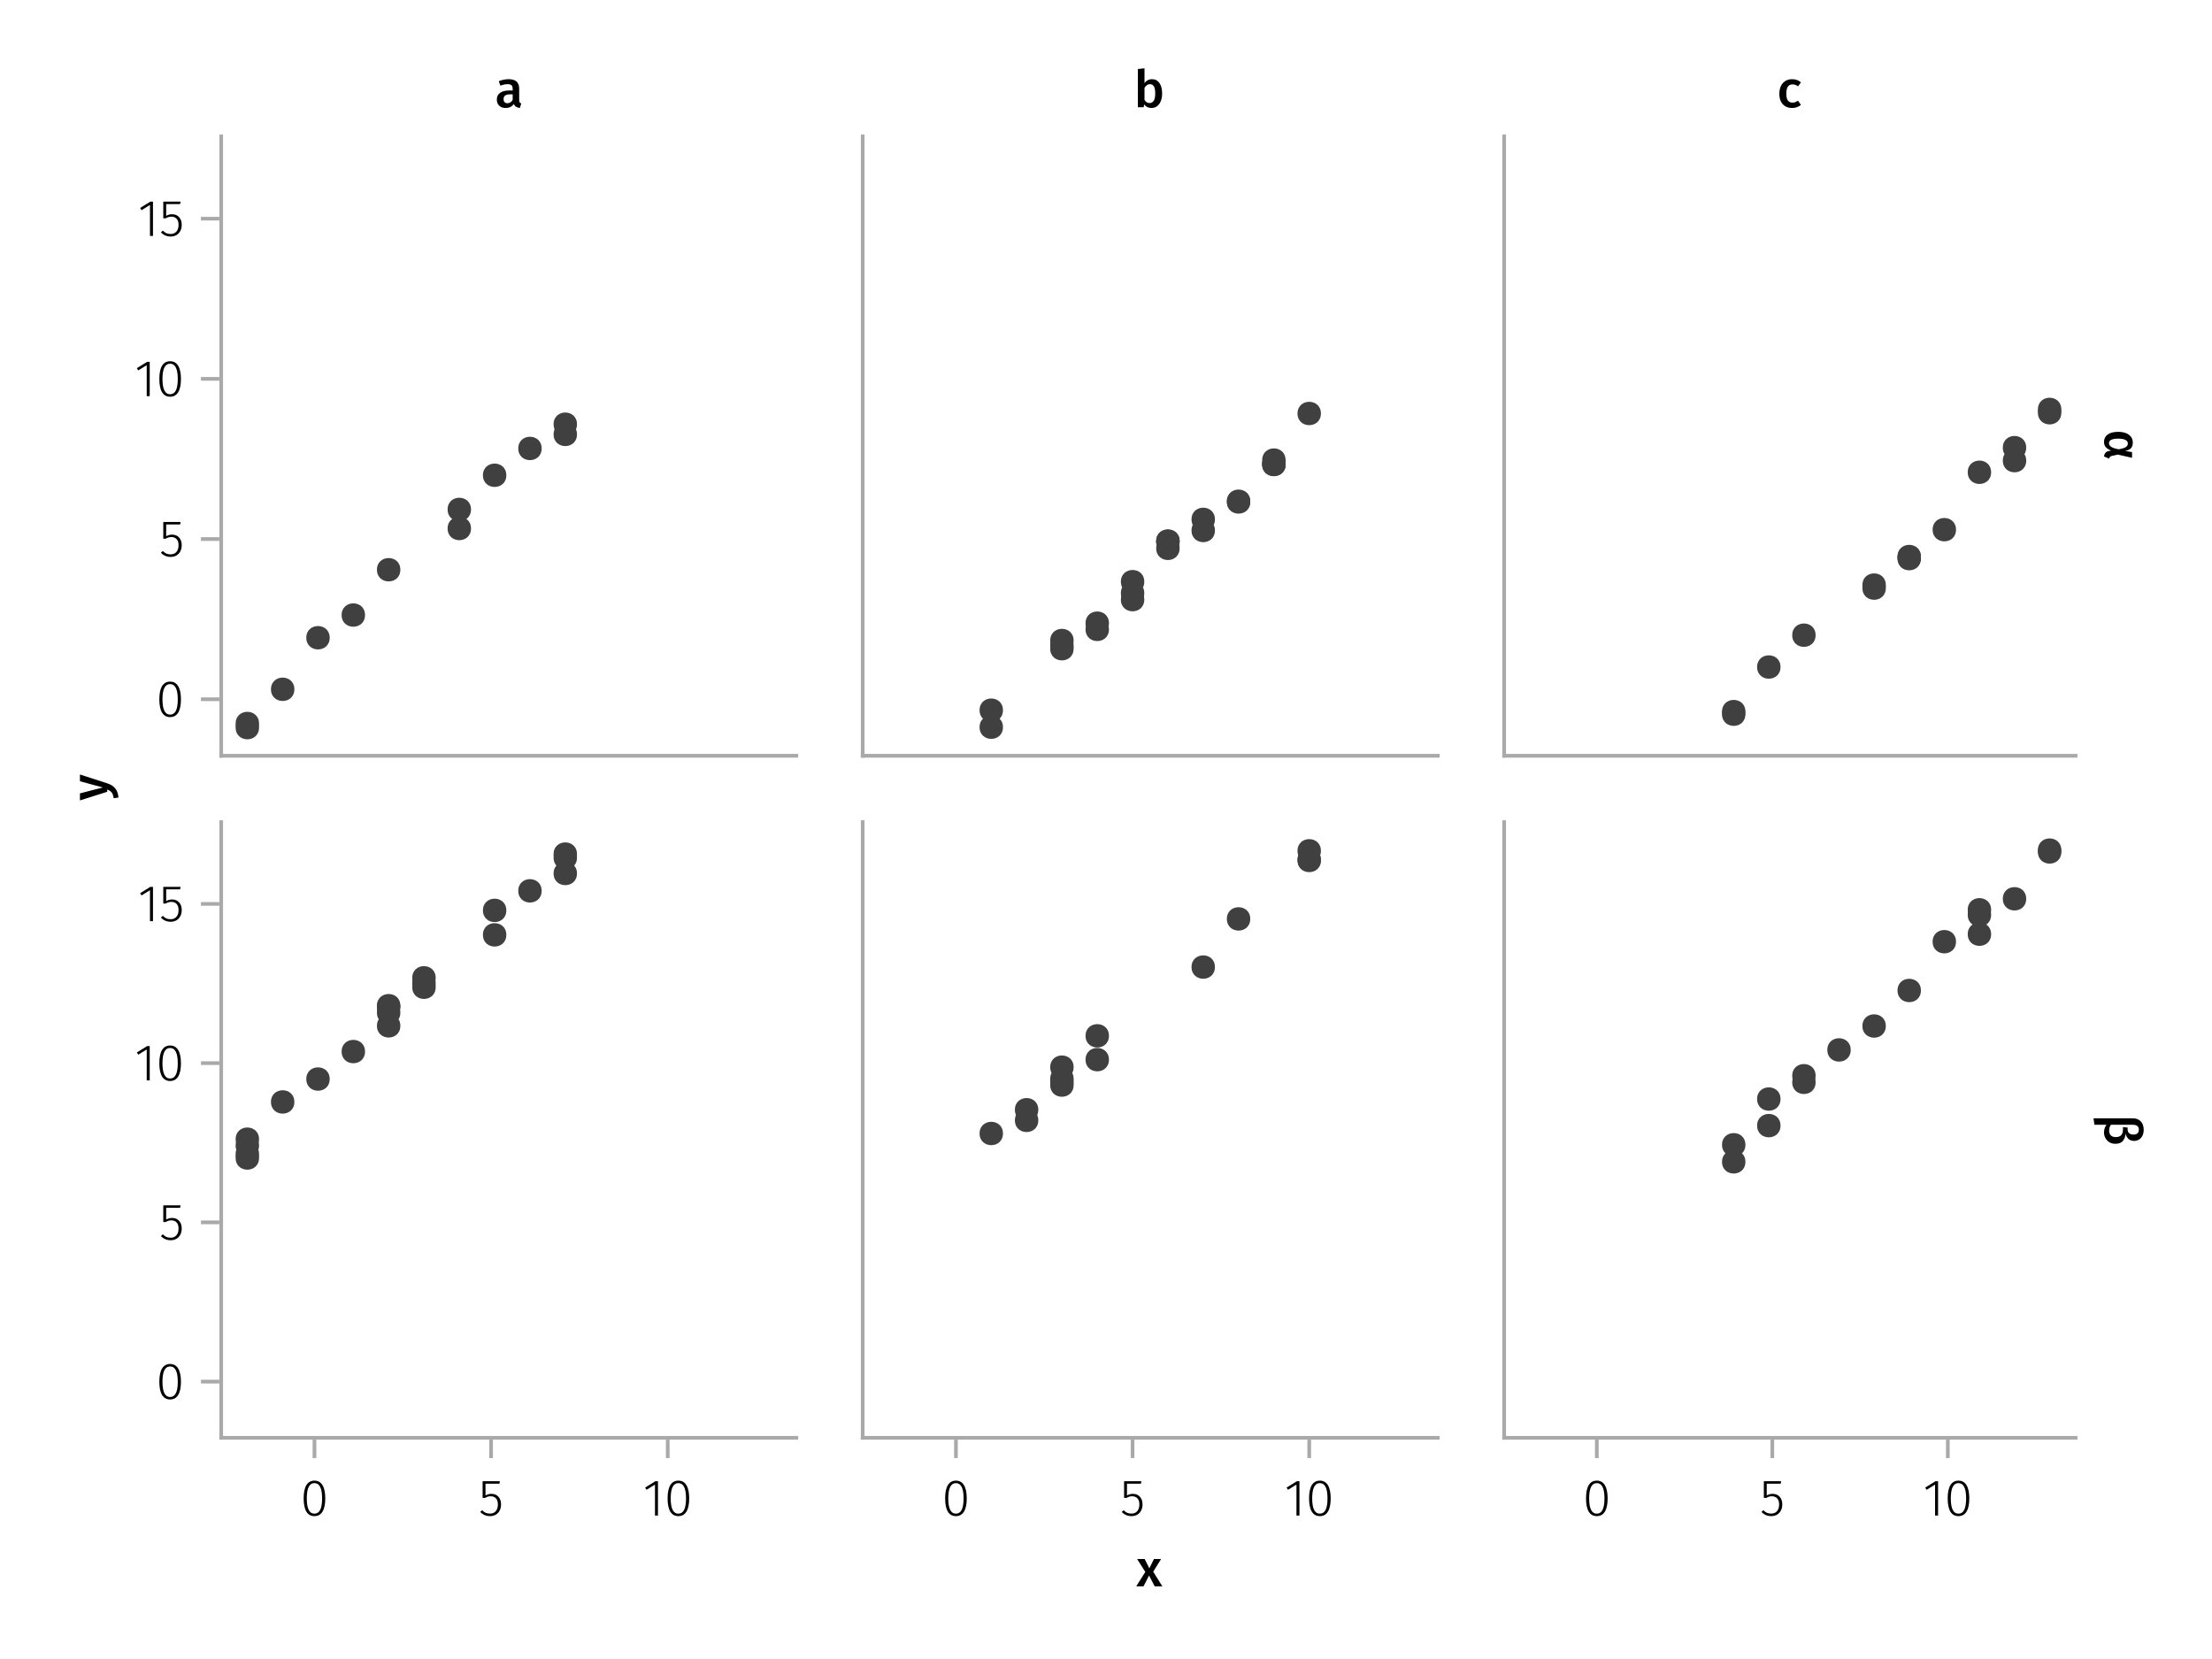 <?xml version="1.0" encoding="UTF-8"?>
<svg xmlns="http://www.w3.org/2000/svg" xmlns:xlink="http://www.w3.org/1999/xlink" width="600" height="450" viewBox="0 0 600 450">
<defs>
<g>
<g id="glyph-0-0-9d57ffa0">
<path d="M 3.844 -9.469 C 4.812 -9.469 5.539 -9.055 6.031 -8.234 C 6.531 -7.422 6.781 -6.223 6.781 -4.641 C 6.781 -3.078 6.531 -1.883 6.031 -1.062 C 5.531 -0.25 4.801 0.156 3.844 0.156 C 2.883 0.156 2.156 -0.25 1.656 -1.062 C 1.164 -1.883 0.922 -3.082 0.922 -4.656 C 0.922 -6.238 1.164 -7.438 1.656 -8.25 C 2.156 -9.062 2.883 -9.469 3.844 -9.469 Z M 3.844 -8.797 C 2.457 -8.797 1.766 -7.414 1.766 -4.656 C 1.766 -1.895 2.457 -0.516 3.844 -0.516 C 4.531 -0.516 5.047 -0.848 5.391 -1.516 C 5.742 -2.191 5.922 -3.234 5.922 -4.641 C 5.922 -6.055 5.742 -7.102 5.391 -7.781 C 5.047 -8.457 4.531 -8.797 3.844 -8.797 Z M 3.844 -8.797 "/>
</g>
<g id="glyph-0-1-9d57ffa0">
<path d="M 5.672 -8.641 L 1.891 -8.641 L 1.891 -5.453 C 2.398 -5.742 2.93 -5.891 3.484 -5.891 C 4.285 -5.891 4.922 -5.629 5.391 -5.109 C 5.867 -4.598 6.109 -3.895 6.109 -3 C 6.109 -2.395 5.984 -1.848 5.734 -1.359 C 5.484 -0.879 5.129 -0.504 4.672 -0.234 C 4.223 0.023 3.703 0.156 3.109 0.156 C 2.066 0.156 1.188 -0.219 0.469 -0.969 L 0.984 -1.453 C 1.273 -1.141 1.586 -0.906 1.922 -0.75 C 2.266 -0.602 2.66 -0.531 3.109 -0.531 C 3.773 -0.531 4.297 -0.75 4.672 -1.188 C 5.055 -1.633 5.25 -2.242 5.25 -3.016 C 5.25 -3.754 5.07 -4.305 4.719 -4.672 C 4.375 -5.047 3.898 -5.234 3.297 -5.234 C 3.004 -5.234 2.742 -5.195 2.516 -5.125 C 2.285 -5.062 2.031 -4.945 1.75 -4.781 L 1.109 -4.781 L 1.109 -9.312 L 5.797 -9.312 Z M 5.672 -8.641 "/>
</g>
<g id="glyph-1-0-9d57ffa0">
<path d="M 4.094 -9.312 L 4.094 0 L 3.281 0 L 3.281 -8.406 L 0.984 -6.984 L 0.609 -7.594 L 3.391 -9.312 Z M 4.094 -9.312 "/>
</g>
<g id="glyph-2-0-9d57ffa0">
<path d="M 3.844 -9.469 C 4.812 -9.469 5.539 -9.055 6.031 -8.234 C 6.531 -7.422 6.781 -6.223 6.781 -4.641 C 6.781 -3.078 6.531 -1.883 6.031 -1.062 C 5.531 -0.25 4.801 0.156 3.844 0.156 C 2.883 0.156 2.156 -0.25 1.656 -1.062 C 1.164 -1.883 0.922 -3.082 0.922 -4.656 C 0.922 -6.238 1.164 -7.438 1.656 -8.25 C 2.156 -9.062 2.883 -9.469 3.844 -9.469 Z M 3.844 -8.797 C 2.457 -8.797 1.766 -7.414 1.766 -4.656 C 1.766 -1.895 2.457 -0.516 3.844 -0.516 C 4.531 -0.516 5.047 -0.848 5.391 -1.516 C 5.742 -2.191 5.922 -3.234 5.922 -4.641 C 5.922 -6.055 5.742 -7.102 5.391 -7.781 C 5.047 -8.457 4.531 -8.797 3.844 -8.797 Z M 3.844 -8.797 "/>
</g>
<g id="glyph-3-0-9d57ffa0">
<path d="M 4.094 -9.312 L 4.094 0 L 3.281 0 L 3.281 -8.406 L 0.984 -6.984 L 0.609 -7.594 L 3.391 -9.312 Z M 4.094 -9.312 "/>
</g>
<g id="glyph-4-0-9d57ffa0">
<path d="M 5.672 -8.641 L 1.891 -8.641 L 1.891 -5.453 C 2.398 -5.742 2.93 -5.891 3.484 -5.891 C 4.285 -5.891 4.922 -5.629 5.391 -5.109 C 5.867 -4.598 6.109 -3.895 6.109 -3 C 6.109 -2.395 5.984 -1.848 5.734 -1.359 C 5.484 -0.879 5.129 -0.504 4.672 -0.234 C 4.223 0.023 3.703 0.156 3.109 0.156 C 2.066 0.156 1.188 -0.219 0.469 -0.969 L 0.984 -1.453 C 1.273 -1.141 1.586 -0.906 1.922 -0.75 C 2.266 -0.602 2.66 -0.531 3.109 -0.531 C 3.773 -0.531 4.297 -0.75 4.672 -1.188 C 5.055 -1.633 5.25 -2.242 5.25 -3.016 C 5.25 -3.754 5.07 -4.305 4.719 -4.672 C 4.375 -5.047 3.898 -5.234 3.297 -5.234 C 3.004 -5.234 2.742 -5.195 2.516 -5.125 C 2.285 -5.062 2.031 -4.945 1.75 -4.781 L 1.109 -4.781 L 1.109 -9.312 L 5.797 -9.312 Z M 5.672 -8.641 "/>
</g>
<g id="glyph-5-0-9d57ffa0">
<path d="M 3.844 -9.469 C 4.812 -9.469 5.539 -9.055 6.031 -8.234 C 6.531 -7.422 6.781 -6.223 6.781 -4.641 C 6.781 -3.078 6.531 -1.883 6.031 -1.062 C 5.531 -0.25 4.801 0.156 3.844 0.156 C 2.883 0.156 2.156 -0.25 1.656 -1.062 C 1.164 -1.883 0.922 -3.082 0.922 -4.656 C 0.922 -6.238 1.164 -7.438 1.656 -8.25 C 2.156 -9.062 2.883 -9.469 3.844 -9.469 Z M 3.844 -8.797 C 2.457 -8.797 1.766 -7.414 1.766 -4.656 C 1.766 -1.895 2.457 -0.516 3.844 -0.516 C 4.531 -0.516 5.047 -0.848 5.391 -1.516 C 5.742 -2.191 5.922 -3.234 5.922 -4.641 C 5.922 -6.055 5.742 -7.102 5.391 -7.781 C 5.047 -8.457 4.531 -8.797 3.844 -8.797 Z M 3.844 -8.797 "/>
</g>
<g id="glyph-6-0-9d57ffa0">
<path d="M 5.672 -8.641 L 1.891 -8.641 L 1.891 -5.453 C 2.398 -5.742 2.93 -5.891 3.484 -5.891 C 4.285 -5.891 4.922 -5.629 5.391 -5.109 C 5.867 -4.598 6.109 -3.895 6.109 -3 C 6.109 -2.395 5.984 -1.848 5.734 -1.359 C 5.484 -0.879 5.129 -0.504 4.672 -0.234 C 4.223 0.023 3.703 0.156 3.109 0.156 C 2.066 0.156 1.188 -0.219 0.469 -0.969 L 0.984 -1.453 C 1.273 -1.141 1.586 -0.906 1.922 -0.75 C 2.266 -0.602 2.66 -0.531 3.109 -0.531 C 3.773 -0.531 4.297 -0.75 4.672 -1.188 C 5.055 -1.633 5.25 -2.242 5.25 -3.016 C 5.25 -3.754 5.07 -4.305 4.719 -4.672 C 4.375 -5.047 3.898 -5.234 3.297 -5.234 C 3.004 -5.234 2.742 -5.195 2.516 -5.125 C 2.285 -5.062 2.031 -4.945 1.75 -4.781 L 1.109 -4.781 L 1.109 -9.312 L 5.797 -9.312 Z M 5.672 -8.641 "/>
</g>
<g id="glyph-6-1-9d57ffa0">
<path d="M 3.844 -9.469 C 4.812 -9.469 5.539 -9.055 6.031 -8.234 C 6.531 -7.422 6.781 -6.223 6.781 -4.641 C 6.781 -3.078 6.531 -1.883 6.031 -1.062 C 5.531 -0.25 4.801 0.156 3.844 0.156 C 2.883 0.156 2.156 -0.25 1.656 -1.062 C 1.164 -1.883 0.922 -3.082 0.922 -4.656 C 0.922 -6.238 1.164 -7.438 1.656 -8.25 C 2.156 -9.062 2.883 -9.469 3.844 -9.469 Z M 3.844 -8.797 C 2.457 -8.797 1.766 -7.414 1.766 -4.656 C 1.766 -1.895 2.457 -0.516 3.844 -0.516 C 4.531 -0.516 5.047 -0.848 5.391 -1.516 C 5.742 -2.191 5.922 -3.234 5.922 -4.641 C 5.922 -6.055 5.742 -7.102 5.391 -7.781 C 5.047 -8.457 4.531 -8.797 3.844 -8.797 Z M 3.844 -8.797 "/>
</g>
<g id="glyph-6-2-9d57ffa0">
<path d="M 4.094 -9.312 L 4.094 0 L 3.281 0 L 3.281 -8.406 L 0.984 -6.984 L 0.609 -7.594 L 3.391 -9.312 Z M 4.094 -9.312 "/>
</g>
<g id="glyph-7-0-9d57ffa0">
<path d="M 4.094 -9.312 L 4.094 0 L 3.281 0 L 3.281 -8.406 L 0.984 -6.984 L 0.609 -7.594 L 3.391 -9.312 Z M 4.094 -9.312 "/>
</g>
<g id="glyph-8-0-9d57ffa0">
<path d="M 4.094 -9.312 L 4.094 0 L 3.281 0 L 3.281 -8.406 L 0.984 -6.984 L 0.609 -7.594 L 3.391 -9.312 Z M 4.094 -9.312 "/>
</g>
<g id="glyph-9-0-9d57ffa0">
<path d="M 5.672 -8.641 L 1.891 -8.641 L 1.891 -5.453 C 2.398 -5.742 2.93 -5.891 3.484 -5.891 C 4.285 -5.891 4.922 -5.629 5.391 -5.109 C 5.867 -4.598 6.109 -3.895 6.109 -3 C 6.109 -2.395 5.984 -1.848 5.734 -1.359 C 5.484 -0.879 5.129 -0.504 4.672 -0.234 C 4.223 0.023 3.703 0.156 3.109 0.156 C 2.066 0.156 1.188 -0.219 0.469 -0.969 L 0.984 -1.453 C 1.273 -1.141 1.586 -0.906 1.922 -0.75 C 2.266 -0.602 2.66 -0.531 3.109 -0.531 C 3.773 -0.531 4.297 -0.75 4.672 -1.188 C 5.055 -1.633 5.25 -2.242 5.25 -3.016 C 5.25 -3.754 5.07 -4.305 4.719 -4.672 C 4.375 -5.047 3.898 -5.234 3.297 -5.234 C 3.004 -5.234 2.742 -5.195 2.516 -5.125 C 2.285 -5.062 2.031 -4.945 1.75 -4.781 L 1.109 -4.781 L 1.109 -9.312 L 5.797 -9.312 Z M 5.672 -8.641 "/>
</g>
<g id="glyph-10-0-9d57ffa0">
<path d="M 3.844 -9.469 C 4.812 -9.469 5.539 -9.055 6.031 -8.234 C 6.531 -7.422 6.781 -6.223 6.781 -4.641 C 6.781 -3.078 6.531 -1.883 6.031 -1.062 C 5.531 -0.25 4.801 0.156 3.844 0.156 C 2.883 0.156 2.156 -0.25 1.656 -1.062 C 1.164 -1.883 0.922 -3.082 0.922 -4.656 C 0.922 -6.238 1.164 -7.438 1.656 -8.25 C 2.156 -9.062 2.883 -9.469 3.844 -9.469 Z M 3.844 -8.797 C 2.457 -8.797 1.766 -7.414 1.766 -4.656 C 1.766 -1.895 2.457 -0.516 3.844 -0.516 C 4.531 -0.516 5.047 -0.848 5.391 -1.516 C 5.742 -2.191 5.922 -3.234 5.922 -4.641 C 5.922 -6.055 5.742 -7.102 5.391 -7.781 C 5.047 -8.457 4.531 -8.797 3.844 -8.797 Z M 3.844 -8.797 "/>
</g>
<g id="glyph-10-1-9d57ffa0">
<path d="M 4.094 -9.312 L 4.094 0 L 3.281 0 L 3.281 -8.406 L 0.984 -6.984 L 0.609 -7.594 L 3.391 -9.312 Z M 4.094 -9.312 "/>
</g>
<g id="glyph-10-2-9d57ffa0">
<path d="M 5.672 -8.641 L 1.891 -8.641 L 1.891 -5.453 C 2.398 -5.742 2.93 -5.891 3.484 -5.891 C 4.285 -5.891 4.922 -5.629 5.391 -5.109 C 5.867 -4.598 6.109 -3.895 6.109 -3 C 6.109 -2.395 5.984 -1.848 5.734 -1.359 C 5.484 -0.879 5.129 -0.504 4.672 -0.234 C 4.223 0.023 3.703 0.156 3.109 0.156 C 2.066 0.156 1.188 -0.219 0.469 -0.969 L 0.984 -1.453 C 1.273 -1.141 1.586 -0.906 1.922 -0.75 C 2.266 -0.602 2.66 -0.531 3.109 -0.531 C 3.773 -0.531 4.297 -0.75 4.672 -1.188 C 5.055 -1.633 5.25 -2.242 5.25 -3.016 C 5.25 -3.754 5.07 -4.305 4.719 -4.672 C 4.375 -5.047 3.898 -5.234 3.297 -5.234 C 3.004 -5.234 2.742 -5.195 2.516 -5.125 C 2.285 -5.062 2.031 -4.945 1.75 -4.781 L 1.109 -4.781 L 1.109 -9.312 L 5.797 -9.312 Z M 5.672 -8.641 "/>
</g>
<g id="glyph-11-0-9d57ffa0">
<path d="M 5.672 -8.641 L 1.891 -8.641 L 1.891 -5.453 C 2.398 -5.742 2.93 -5.891 3.484 -5.891 C 4.285 -5.891 4.922 -5.629 5.391 -5.109 C 5.867 -4.598 6.109 -3.895 6.109 -3 C 6.109 -2.395 5.984 -1.848 5.734 -1.359 C 5.484 -0.879 5.129 -0.504 4.672 -0.234 C 4.223 0.023 3.703 0.156 3.109 0.156 C 2.066 0.156 1.188 -0.219 0.469 -0.969 L 0.984 -1.453 C 1.273 -1.141 1.586 -0.906 1.922 -0.75 C 2.266 -0.602 2.66 -0.531 3.109 -0.531 C 3.773 -0.531 4.297 -0.75 4.672 -1.188 C 5.055 -1.633 5.25 -2.242 5.25 -3.016 C 5.25 -3.754 5.07 -4.305 4.719 -4.672 C 4.375 -5.047 3.898 -5.234 3.297 -5.234 C 3.004 -5.234 2.742 -5.195 2.516 -5.125 C 2.285 -5.062 2.031 -4.945 1.75 -4.781 L 1.109 -4.781 L 1.109 -9.312 L 5.797 -9.312 Z M 5.672 -8.641 "/>
</g>
<g id="glyph-12-0-9d57ffa0">
<path d="M 3.844 -9.469 C 4.812 -9.469 5.539 -9.055 6.031 -8.234 C 6.531 -7.422 6.781 -6.223 6.781 -4.641 C 6.781 -3.078 6.531 -1.883 6.031 -1.062 C 5.531 -0.25 4.801 0.156 3.844 0.156 C 2.883 0.156 2.156 -0.25 1.656 -1.062 C 1.164 -1.883 0.922 -3.082 0.922 -4.656 C 0.922 -6.238 1.164 -7.438 1.656 -8.25 C 2.156 -9.062 2.883 -9.469 3.844 -9.469 Z M 3.844 -8.797 C 2.457 -8.797 1.766 -7.414 1.766 -4.656 C 1.766 -1.895 2.457 -0.516 3.844 -0.516 C 4.531 -0.516 5.047 -0.848 5.391 -1.516 C 5.742 -2.191 5.922 -3.234 5.922 -4.641 C 5.922 -6.055 5.742 -7.102 5.391 -7.781 C 5.047 -8.457 4.531 -8.797 3.844 -8.797 Z M 3.844 -8.797 "/>
</g>
<g id="glyph-13-0-9d57ffa0">
<path d="M 4.094 -9.312 L 4.094 0 L 3.281 0 L 3.281 -8.406 L 0.984 -6.984 L 0.609 -7.594 L 3.391 -9.312 Z M 4.094 -9.312 "/>
</g>
<g id="glyph-14-0-9d57ffa0">
<path d="M 0.031 -4.656 C 0.945 -4.363 1.656 -3.91 2.156 -3.297 C 2.664 -2.691 2.961 -1.863 3.047 -0.812 L 1.75 -0.625 C 1.676 -1.113 1.57 -1.504 1.438 -1.797 C 1.301 -2.086 1.117 -2.32 0.891 -2.5 C 0.672 -2.676 0.375 -2.844 0 -3 L 0 -2.375 L -7.406 -0.031 L -7.406 -1.938 L -1.188 -3.547 L -7.406 -5.219 L -7.406 -7.062 Z M 0.031 -4.656 "/>
</g>
<g id="glyph-15-0-9d57ffa0">
<path d="M 7.609 3.562 C 7.609 4.188 7.441 4.68 7.109 5.047 C 6.773 5.41 6.242 5.66 5.516 5.797 L 7.406 6.094 L 7.406 7.656 L 3.562 6.781 L 1.922 7.141 C 1.703 7.191 1.535 7.273 1.422 7.391 C 1.316 7.504 1.234 7.664 1.172 7.875 L -0.203 7.281 C -0.16 6.883 -0.031 6.555 0.188 6.297 C 0.414 6.035 0.723 5.867 1.109 5.797 L 1.734 5.688 C 1.109 5.445 0.629 5.145 0.297 4.781 C -0.035 4.414 -0.203 3.945 -0.203 3.375 C -0.203 2.508 0.125 1.832 0.781 1.344 C 1.438 0.852 2.391 0.609 3.641 0.609 C 4.41 0.609 5.098 0.719 5.703 0.938 C 6.305 1.164 6.773 1.504 7.109 1.953 C 7.441 2.398 7.609 2.938 7.609 3.562 Z M 6.266 3.75 C 6.266 3.344 6.039 3.023 5.594 2.797 C 5.156 2.566 4.504 2.453 3.641 2.453 C 1.973 2.453 1.141 2.867 1.141 3.703 C 1.141 4.055 1.328 4.367 1.703 4.641 C 2.086 4.922 2.781 5.156 3.781 5.344 C 4.719 5.176 5.363 4.973 5.719 4.734 C 6.082 4.492 6.266 4.164 6.266 3.75 Z M 6.266 3.75 "/>
</g>
<g id="glyph-16-0-9d57ffa0">
<path d="M 5.672 5.203 C 5.598 5.992 5.352 6.656 4.938 7.188 C 4.52 7.719 3.832 7.984 2.875 7.984 C 2.258 7.984 1.719 7.844 1.25 7.562 C 0.789 7.281 0.43 6.898 0.172 6.422 C -0.078 5.953 -0.203 5.426 -0.203 4.844 C -0.203 4.125 0.02 3.453 0.469 2.828 L -2.812 2.828 L -3.047 1.078 L 7.609 1.078 C 8.535 1.078 9.258 1.359 9.781 1.922 C 10.301 2.484 10.562 3.238 10.562 4.188 C 10.562 4.781 10.453 5.305 10.234 5.766 C 10.016 6.223 9.707 6.578 9.312 6.828 C 8.914 7.078 8.461 7.203 7.953 7.203 C 7.328 7.203 6.816 7.02 6.422 6.656 C 6.035 6.301 5.785 5.816 5.672 5.203 Z M 1.188 4.484 C 1.188 4.973 1.336 5.375 1.641 5.688 C 1.953 6.008 2.398 6.172 2.984 6.172 C 4.285 6.172 4.938 5.477 4.938 4.094 L 4.938 3.453 L 6.203 3.594 L 6.203 4.109 C 6.203 4.523 6.336 4.859 6.609 5.109 C 6.879 5.359 7.285 5.484 7.828 5.484 C 8.305 5.484 8.66 5.363 8.891 5.125 C 9.129 4.895 9.25 4.578 9.25 4.172 C 9.25 3.273 8.703 2.828 7.609 2.828 L 1.656 2.828 C 1.344 3.266 1.188 3.816 1.188 4.484 Z M 1.188 4.484 "/>
</g>
<g id="glyph-17-0-9d57ffa0">
<path d="M 4.562 -3.969 L 7.047 0 L 4.969 0 L 3.438 -2.938 L 1.938 0 L -0.047 0 L 2.422 -3.906 L 0.203 -7.406 L 2.25 -7.406 L 3.516 -4.891 L 4.766 -7.406 L 6.703 -7.406 Z M 4.562 -3.969 "/>
</g>
<g id="glyph-18-0-9d57ffa0">
<path d="M 6.547 -1.953 C 6.547 -1.672 6.586 -1.461 6.672 -1.328 C 6.766 -1.191 6.91 -1.086 7.109 -1.016 L 6.734 0.188 C 6.316 0.145 5.973 0.039 5.703 -0.125 C 5.441 -0.289 5.238 -0.547 5.094 -0.891 C 4.844 -0.523 4.523 -0.25 4.141 -0.062 C 3.766 0.113 3.348 0.203 2.891 0.203 C 2.148 0.203 1.562 -0.004 1.125 -0.422 C 0.695 -0.836 0.484 -1.391 0.484 -2.078 C 0.484 -2.879 0.773 -3.488 1.359 -3.906 C 1.941 -4.332 2.773 -4.547 3.859 -4.547 L 4.781 -4.547 L 4.781 -4.969 C 4.781 -5.445 4.672 -5.781 4.453 -5.969 C 4.234 -6.164 3.883 -6.266 3.406 -6.266 C 2.863 -6.266 2.207 -6.129 1.438 -5.859 L 1.016 -7.078 C 1.941 -7.43 2.836 -7.609 3.703 -7.609 C 5.598 -7.609 6.547 -6.758 6.547 -5.062 Z M 3.359 -1.094 C 3.961 -1.094 4.438 -1.395 4.781 -2 L 4.781 -3.5 L 4.047 -3.5 C 2.891 -3.5 2.312 -3.07 2.312 -2.219 C 2.312 -1.863 2.398 -1.586 2.578 -1.391 C 2.754 -1.191 3.016 -1.094 3.359 -1.094 Z M 3.359 -1.094 "/>
</g>
<g id="glyph-19-0-9d57ffa0">
<path d="M 4.906 -7.609 C 5.77 -7.609 6.441 -7.266 6.922 -6.578 C 7.41 -5.898 7.656 -4.941 7.656 -3.703 C 7.656 -2.941 7.535 -2.266 7.297 -1.672 C 7.055 -1.078 6.719 -0.613 6.281 -0.281 C 5.844 0.039 5.328 0.203 4.734 0.203 C 4.328 0.203 3.957 0.117 3.625 -0.047 C 3.301 -0.211 3.016 -0.445 2.766 -0.75 L 2.656 0 L 1.078 0 L 1.078 -10.375 L 2.875 -10.562 L 2.875 -6.562 C 3.113 -6.895 3.406 -7.148 3.75 -7.328 C 4.102 -7.516 4.488 -7.609 4.906 -7.609 Z M 4.234 -1.141 C 4.723 -1.141 5.102 -1.344 5.375 -1.75 C 5.645 -2.164 5.781 -2.816 5.781 -3.703 C 5.781 -4.641 5.656 -5.301 5.406 -5.688 C 5.156 -6.07 4.801 -6.266 4.344 -6.266 C 3.77 -6.266 3.281 -5.93 2.875 -5.266 L 2.875 -1.984 C 3.031 -1.711 3.227 -1.504 3.469 -1.359 C 3.707 -1.211 3.961 -1.141 4.234 -1.141 Z M 4.234 -1.141 "/>
</g>
<g id="glyph-19-1-9d57ffa0">
<path d="M 4.062 -7.609 C 4.539 -7.609 4.973 -7.539 5.359 -7.406 C 5.754 -7.27 6.125 -7.051 6.469 -6.75 L 5.672 -5.672 C 5.422 -5.859 5.176 -5.992 4.938 -6.078 C 4.707 -6.16 4.453 -6.203 4.172 -6.203 C 3.055 -6.203 2.5 -5.359 2.5 -3.672 C 2.5 -2.805 2.645 -2.188 2.938 -1.812 C 3.227 -1.438 3.641 -1.25 4.172 -1.25 C 4.43 -1.25 4.672 -1.289 4.891 -1.375 C 5.109 -1.457 5.367 -1.594 5.672 -1.781 L 6.469 -0.641 C 5.77 -0.078 4.973 0.203 4.078 0.203 C 3.367 0.203 2.75 0.047 2.219 -0.266 C 1.695 -0.578 1.297 -1.02 1.016 -1.594 C 0.742 -2.176 0.609 -2.859 0.609 -3.641 C 0.609 -4.422 0.742 -5.113 1.016 -5.719 C 1.297 -6.32 1.695 -6.785 2.219 -7.109 C 2.75 -7.441 3.363 -7.609 4.062 -7.609 Z M 4.062 -7.609 "/>
</g>
</g>
</defs>
<rect x="-60" y="-45" width="720" height="540" fill="rgb(100%, 100%, 100%)" fill-opacity="1"/>
<path fill-rule="nonzero" fill="rgb(100%, 100%, 100%)" fill-opacity="1" d="M 60 205 L 216 205 L 216 37 L 60 37 Z M 60 205 "/>
<path fill-rule="nonzero" fill="rgb(100%, 100%, 100%)" fill-opacity="1" d="M 60 390 L 216 390 L 216 223 L 60 223 Z M 60 390 "/>
<path fill-rule="nonzero" fill="rgb(100%, 100%, 100%)" fill-opacity="1" d="M 234 205 L 390 205 L 390 37 L 234 37 Z M 234 205 "/>
<path fill-rule="nonzero" fill="rgb(100%, 100%, 100%)" fill-opacity="1" d="M 234 390 L 390 390 L 390 223 L 234 223 Z M 234 390 "/>
<path fill-rule="nonzero" fill="rgb(100%, 100%, 100%)" fill-opacity="1" d="M 408 205 L 563 205 L 563 37 L 408 37 Z M 408 205 "/>
<path fill-rule="nonzero" fill="rgb(100%, 100%, 100%)" fill-opacity="1" d="M 408 390 L 563 390 L 563 223 L 408 223 Z M 408 390 "/>
<g fill="rgb(0%, 0%, 0%)" fill-opacity="1">
<use xlink:href="#glyph-0-0-9d57ffa0" x="42.3" y="194.356"/>
</g>
<g fill="rgb(0%, 0%, 0%)" fill-opacity="1">
<use xlink:href="#glyph-0-1-9d57ffa0" x="43.182" y="150.904"/>
</g>
<g fill="rgb(0%, 0%, 0%)" fill-opacity="1">
<use xlink:href="#glyph-1-0-9d57ffa0" x="36.518" y="107.453"/>
</g>
<g fill="rgb(0%, 0%, 0%)" fill-opacity="1">
<use xlink:href="#glyph-2-0-9d57ffa0" x="42.3" y="107.453"/>
</g>
<g fill="rgb(0%, 0%, 0%)" fill-opacity="1">
<use xlink:href="#glyph-3-0-9d57ffa0" x="37.4" y="64.001"/>
</g>
<g fill="rgb(0%, 0%, 0%)" fill-opacity="1">
<use xlink:href="#glyph-4-0-9d57ffa0" x="43.182" y="64.001"/>
</g>
<path fill-rule="nonzero" fill="rgb(25.098%, 25.098%, 25.098%)" fill-opacity="1" d="M 127.758 138.188 C 127.758 133.957 121.414 133.957 121.414 138.188 C 121.414 142.418 127.758 142.418 127.758 138.188 Z M 127.758 138.188 "/>
<path fill-rule="nonzero" fill="rgb(25.098%, 25.098%, 25.098%)" fill-opacity="1" d="M 127.758 143.352 C 127.758 139.121 121.414 139.121 121.414 143.352 C 121.414 147.582 127.758 147.582 127.758 143.352 Z M 127.758 143.352 "/>
<path fill-rule="nonzero" fill="rgb(25.098%, 25.098%, 25.098%)" fill-opacity="1" d="M 108.594 154.539 C 108.594 150.309 102.246 150.309 102.246 154.539 C 102.246 158.766 108.594 158.766 108.594 154.539 Z M 108.594 154.539 "/>
<path fill-rule="nonzero" fill="rgb(25.098%, 25.098%, 25.098%)" fill-opacity="1" d="M 99.012 166.828 C 99.012 162.598 92.664 162.598 92.664 166.828 C 92.664 171.059 99.012 171.059 99.012 166.828 Z M 99.012 166.828 "/>
<path fill-rule="nonzero" fill="rgb(25.098%, 25.098%, 25.098%)" fill-opacity="1" d="M 79.848 186.969 C 79.848 182.738 73.5 182.738 73.5 186.969 C 73.5 191.199 79.848 191.199 79.848 186.969 Z M 79.848 186.969 "/>
<path fill-rule="nonzero" fill="rgb(25.098%, 25.098%, 25.098%)" fill-opacity="1" d="M 156.504 117.828 C 156.504 113.598 150.16 113.598 150.16 117.828 C 150.16 122.059 156.504 122.059 156.504 117.828 Z M 156.504 117.828 "/>
<path fill-rule="nonzero" fill="rgb(25.098%, 25.098%, 25.098%)" fill-opacity="1" d="M 70.262 197.363 C 70.262 193.133 63.918 193.133 63.918 197.363 C 63.918 201.594 70.262 201.594 70.262 197.363 Z M 70.262 197.363 "/>
<path fill-rule="nonzero" fill="rgb(25.098%, 25.098%, 25.098%)" fill-opacity="1" d="M 137.34 128.914 C 137.34 124.684 130.996 124.684 130.996 128.914 C 130.996 133.141 137.34 133.141 137.34 128.914 Z M 137.34 128.914 "/>
<path fill-rule="nonzero" fill="rgb(25.098%, 25.098%, 25.098%)" fill-opacity="1" d="M 156.504 115.066 C 156.504 110.836 150.16 110.836 150.16 115.066 C 150.16 119.297 156.504 119.297 156.504 115.066 Z M 156.504 115.066 "/>
<path fill-rule="nonzero" fill="rgb(25.098%, 25.098%, 25.098%)" fill-opacity="1" d="M 89.43 172.984 C 89.43 168.754 83.082 168.754 83.082 172.984 C 83.082 177.215 89.43 177.215 89.43 172.984 Z M 89.43 172.984 "/>
<path fill-rule="nonzero" fill="rgb(25.098%, 25.098%, 25.098%)" fill-opacity="1" d="M 146.922 121.641 C 146.922 117.41 140.578 117.41 140.578 121.641 C 140.578 125.871 146.922 125.871 146.922 121.641 Z M 146.922 121.641 "/>
<path fill-rule="nonzero" fill="rgb(25.098%, 25.098%, 25.098%)" fill-opacity="1" d="M 70.262 196.25 C 70.262 192.02 63.918 192.02 63.918 196.25 C 63.918 200.48 70.262 200.48 70.262 196.25 Z M 70.262 196.25 "/>
<g fill="rgb(0%, 0%, 0%)" fill-opacity="1">
<use xlink:href="#glyph-5-0-9d57ffa0" x="81.447" y="411.09"/>
</g>
<g fill="rgb(0%, 0%, 0%)" fill-opacity="1">
<use xlink:href="#glyph-6-0-9d57ffa0" x="129.8" y="411.09"/>
</g>
<g fill="rgb(0%, 0%, 0%)" fill-opacity="1">
<use xlink:href="#glyph-7-0-9d57ffa0" x="174.379" y="411.09"/>
</g>
<g fill="rgb(0%, 0%, 0%)" fill-opacity="1">
<use xlink:href="#glyph-6-1-9d57ffa0" x="180.161" y="411.09"/>
</g>
<g fill="rgb(0%, 0%, 0%)" fill-opacity="1">
<use xlink:href="#glyph-0-0-9d57ffa0" x="42.3" y="379.447"/>
</g>
<g fill="rgb(0%, 0%, 0%)" fill-opacity="1">
<use xlink:href="#glyph-0-1-9d57ffa0" x="43.182" y="336.254"/>
</g>
<g fill="rgb(0%, 0%, 0%)" fill-opacity="1">
<use xlink:href="#glyph-6-2-9d57ffa0" x="36.518" y="293.061"/>
</g>
<g fill="rgb(0%, 0%, 0%)" fill-opacity="1">
<use xlink:href="#glyph-0-0-9d57ffa0" x="42.3" y="293.061"/>
</g>
<g fill="rgb(0%, 0%, 0%)" fill-opacity="1">
<use xlink:href="#glyph-8-0-9d57ffa0" x="37.4" y="249.868"/>
</g>
<g fill="rgb(0%, 0%, 0%)" fill-opacity="1">
<use xlink:href="#glyph-9-0-9d57ffa0" x="43.182" y="249.868"/>
</g>
<path fill-rule="nonzero" fill="rgb(25.098%, 25.098%, 25.098%)" fill-opacity="1" d="M 118.176 267.789 C 118.176 263.559 111.828 263.559 111.828 267.789 C 111.828 272.016 118.176 272.016 118.176 267.789 Z M 118.176 267.789 "/>
<path fill-rule="nonzero" fill="rgb(25.098%, 25.098%, 25.098%)" fill-opacity="1" d="M 118.176 265.23 C 118.176 261 111.828 261 111.828 265.23 C 111.828 269.461 118.176 269.461 118.176 265.23 Z M 118.176 265.23 "/>
<path fill-rule="nonzero" fill="rgb(25.098%, 25.098%, 25.098%)" fill-opacity="1" d="M 70.262 313.012 C 70.262 308.781 63.918 308.781 63.918 313.012 C 63.918 317.242 70.262 317.242 70.262 313.012 Z M 70.262 313.012 "/>
<path fill-rule="nonzero" fill="rgb(25.098%, 25.098%, 25.098%)" fill-opacity="1" d="M 108.594 273.227 C 108.594 268.996 102.246 268.996 102.246 273.227 C 102.246 277.457 108.594 277.457 108.594 273.227 Z M 108.594 273.227 "/>
<path fill-rule="nonzero" fill="rgb(25.098%, 25.098%, 25.098%)" fill-opacity="1" d="M 108.594 274.684 C 108.594 270.453 102.246 270.453 102.246 274.684 C 102.246 278.914 108.594 278.914 108.594 274.684 Z M 108.594 274.684 "/>
<path fill-rule="nonzero" fill="rgb(25.098%, 25.098%, 25.098%)" fill-opacity="1" d="M 156.504 231.668 C 156.504 227.438 150.16 227.438 150.16 231.668 C 150.16 235.898 156.504 235.898 156.504 231.668 Z M 156.504 231.668 "/>
<path fill-rule="nonzero" fill="rgb(25.098%, 25.098%, 25.098%)" fill-opacity="1" d="M 99.012 285.234 C 99.012 281.004 92.664 281.004 92.664 285.234 C 92.664 289.461 99.012 289.461 99.012 285.234 Z M 99.012 285.234 "/>
<path fill-rule="nonzero" fill="rgb(25.098%, 25.098%, 25.098%)" fill-opacity="1" d="M 137.34 253.578 C 137.34 249.352 130.996 249.352 130.996 253.578 C 130.996 257.809 137.34 257.809 137.34 253.578 Z M 137.34 253.578 "/>
<path fill-rule="nonzero" fill="rgb(25.098%, 25.098%, 25.098%)" fill-opacity="1" d="M 156.504 232.641 C 156.504 228.41 150.16 228.41 150.16 232.641 C 150.16 236.871 156.504 236.871 156.504 232.641 Z M 156.504 232.641 "/>
<path fill-rule="nonzero" fill="rgb(25.098%, 25.098%, 25.098%)" fill-opacity="1" d="M 89.43 292.688 C 89.43 288.457 83.082 288.457 83.082 292.688 C 83.082 296.918 89.43 296.918 89.43 292.688 Z M 89.43 292.688 "/>
<path fill-rule="nonzero" fill="rgb(25.098%, 25.098%, 25.098%)" fill-opacity="1" d="M 70.262 314.105 C 70.262 309.875 63.918 309.875 63.918 314.105 C 63.918 318.336 70.262 318.336 70.262 314.105 Z M 70.262 314.105 "/>
<path fill-rule="nonzero" fill="rgb(25.098%, 25.098%, 25.098%)" fill-opacity="1" d="M 79.848 298.898 C 79.848 294.672 73.5 294.672 73.5 298.898 C 73.5 303.129 79.848 303.129 79.848 298.898 Z M 79.848 298.898 "/>
<path fill-rule="nonzero" fill="rgb(25.098%, 25.098%, 25.098%)" fill-opacity="1" d="M 108.594 278.258 C 108.594 274.027 102.246 274.027 102.246 278.258 C 102.246 282.488 108.594 282.488 108.594 278.258 Z M 108.594 278.258 "/>
<path fill-rule="nonzero" fill="rgb(25.098%, 25.098%, 25.098%)" fill-opacity="1" d="M 137.34 246.938 C 137.34 242.707 130.996 242.707 130.996 246.938 C 130.996 251.168 137.34 251.168 137.34 246.938 Z M 137.34 246.938 "/>
<path fill-rule="nonzero" fill="rgb(25.098%, 25.098%, 25.098%)" fill-opacity="1" d="M 156.504 236.926 C 156.504 232.695 150.16 232.695 150.16 236.926 C 150.16 241.156 156.504 241.156 156.504 236.926 Z M 156.504 236.926 "/>
<path fill-rule="nonzero" fill="rgb(25.098%, 25.098%, 25.098%)" fill-opacity="1" d="M 146.922 241.637 C 146.922 237.406 140.578 237.406 140.578 241.637 C 140.578 245.867 146.922 245.867 146.922 241.637 Z M 146.922 241.637 "/>
<path fill-rule="nonzero" fill="rgb(25.098%, 25.098%, 25.098%)" fill-opacity="1" d="M 118.176 266.699 C 118.176 262.469 111.828 262.469 111.828 266.699 C 111.828 270.93 118.176 270.93 118.176 266.699 Z M 118.176 266.699 "/>
<path fill-rule="nonzero" fill="rgb(25.098%, 25.098%, 25.098%)" fill-opacity="1" d="M 70.262 310.738 C 70.262 306.508 63.918 306.508 63.918 310.738 C 63.918 314.965 70.262 314.965 70.262 310.738 Z M 70.262 310.738 "/>
<path fill-rule="nonzero" fill="rgb(25.098%, 25.098%, 25.098%)" fill-opacity="1" d="M 70.262 309 C 70.262 304.77 63.918 304.77 63.918 309 C 63.918 313.23 70.262 313.23 70.262 309 Z M 70.262 309 "/>
<path fill-rule="nonzero" fill="rgb(25.098%, 25.098%, 25.098%)" fill-opacity="1" d="M 108.594 272.793 C 108.594 268.562 102.246 268.562 102.246 272.793 C 102.246 277.023 108.594 277.023 108.594 272.793 Z M 108.594 272.793 "/>
<path fill-rule="nonzero" fill="rgb(25.098%, 25.098%, 25.098%)" fill-opacity="1" d="M 272.051 192.637 C 272.051 188.406 265.707 188.406 265.707 192.637 C 265.707 196.867 272.051 196.867 272.051 192.637 Z M 272.051 192.637 "/>
<path fill-rule="nonzero" fill="rgb(25.098%, 25.098%, 25.098%)" fill-opacity="1" d="M 339.129 135.961 C 339.129 131.73 332.785 131.73 332.785 135.961 C 332.785 140.191 339.129 140.191 339.129 135.961 Z M 339.129 135.961 "/>
<path fill-rule="nonzero" fill="rgb(25.098%, 25.098%, 25.098%)" fill-opacity="1" d="M 358.293 112.156 C 358.293 107.93 351.949 107.93 351.949 112.156 C 351.949 116.387 358.293 116.387 358.293 112.156 Z M 358.293 112.156 "/>
<path fill-rule="nonzero" fill="rgb(25.098%, 25.098%, 25.098%)" fill-opacity="1" d="M 310.383 160.891 C 310.383 156.66 304.035 156.66 304.035 160.891 C 304.035 165.121 310.383 165.121 310.383 160.891 Z M 310.383 160.891 "/>
<path fill-rule="nonzero" fill="rgb(25.098%, 25.098%, 25.098%)" fill-opacity="1" d="M 319.965 148.738 C 319.965 144.508 313.617 144.508 313.617 148.738 C 313.617 152.965 319.965 152.965 319.965 148.738 Z M 319.965 148.738 "/>
<path fill-rule="nonzero" fill="rgb(25.098%, 25.098%, 25.098%)" fill-opacity="1" d="M 348.711 125.906 C 348.711 121.676 342.367 121.676 342.367 125.906 C 342.367 130.137 348.711 130.137 348.711 125.906 Z M 348.711 125.906 "/>
<path fill-rule="nonzero" fill="rgb(25.098%, 25.098%, 25.098%)" fill-opacity="1" d="M 300.801 169.035 C 300.801 164.805 294.453 164.805 294.453 169.035 C 294.453 173.266 300.801 173.266 300.801 169.035 Z M 300.801 169.035 "/>
<path fill-rule="nonzero" fill="rgb(25.098%, 25.098%, 25.098%)" fill-opacity="1" d="M 319.965 146.754 C 319.965 142.527 313.617 142.527 313.617 146.754 C 313.617 150.984 319.965 150.984 319.965 146.754 Z M 319.965 146.754 "/>
<path fill-rule="nonzero" fill="rgb(25.098%, 25.098%, 25.098%)" fill-opacity="1" d="M 348.711 125.934 C 348.711 121.703 342.367 121.703 342.367 125.934 C 342.367 130.16 348.711 130.16 348.711 125.934 Z M 348.711 125.934 "/>
<path fill-rule="nonzero" fill="rgb(25.098%, 25.098%, 25.098%)" fill-opacity="1" d="M 291.215 175.961 C 291.215 171.73 284.871 171.73 284.871 175.961 C 284.871 180.191 291.215 180.191 291.215 175.961 Z M 291.215 175.961 "/>
<path fill-rule="nonzero" fill="rgb(25.098%, 25.098%, 25.098%)" fill-opacity="1" d="M 329.547 140.875 C 329.547 136.645 323.199 136.645 323.199 140.875 C 323.199 145.105 329.547 145.105 329.547 140.875 Z M 329.547 140.875 "/>
<path fill-rule="nonzero" fill="rgb(25.098%, 25.098%, 25.098%)" fill-opacity="1" d="M 329.547 143.887 C 329.547 139.656 323.199 139.656 323.199 143.887 C 323.199 148.117 329.547 148.117 329.547 143.887 Z M 329.547 143.887 "/>
<path fill-rule="nonzero" fill="rgb(25.098%, 25.098%, 25.098%)" fill-opacity="1" d="M 339.129 136.152 C 339.129 131.922 332.785 131.922 332.785 136.152 C 332.785 140.383 339.129 140.383 339.129 136.152 Z M 339.129 136.152 "/>
<path fill-rule="nonzero" fill="rgb(25.098%, 25.098%, 25.098%)" fill-opacity="1" d="M 272.051 197.246 C 272.051 193.016 265.707 193.016 265.707 197.246 C 265.707 201.477 272.051 201.477 272.051 197.246 Z M 272.051 197.246 "/>
<path fill-rule="nonzero" fill="rgb(25.098%, 25.098%, 25.098%)" fill-opacity="1" d="M 310.383 157.777 C 310.383 153.547 304.035 153.547 304.035 157.777 C 304.035 162.008 310.383 162.008 310.383 157.777 Z M 310.383 157.777 "/>
<path fill-rule="nonzero" fill="rgb(25.098%, 25.098%, 25.098%)" fill-opacity="1" d="M 348.711 124.797 C 348.711 120.566 342.367 120.566 342.367 124.797 C 342.367 129.027 348.711 129.027 348.711 124.797 Z M 348.711 124.797 "/>
<path fill-rule="nonzero" fill="rgb(25.098%, 25.098%, 25.098%)" fill-opacity="1" d="M 348.711 126.004 C 348.711 121.773 342.367 121.773 342.367 126.004 C 342.367 130.23 348.711 130.23 348.711 126.004 Z M 348.711 126.004 "/>
<path fill-rule="nonzero" fill="rgb(25.098%, 25.098%, 25.098%)" fill-opacity="1" d="M 319.965 146.848 C 319.965 142.617 313.617 142.617 313.617 146.848 C 313.617 151.078 319.965 151.078 319.965 146.848 Z M 319.965 146.848 "/>
<path fill-rule="nonzero" fill="rgb(25.098%, 25.098%, 25.098%)" fill-opacity="1" d="M 319.965 146.895 C 319.965 142.668 313.617 142.668 313.617 146.895 C 313.617 151.125 319.965 151.125 319.965 146.895 Z M 319.965 146.895 "/>
<path fill-rule="nonzero" fill="rgb(25.098%, 25.098%, 25.098%)" fill-opacity="1" d="M 291.215 175.094 C 291.215 170.867 284.871 170.867 284.871 175.094 C 284.871 179.324 291.215 179.324 291.215 175.094 Z M 291.215 175.094 "/>
<path fill-rule="nonzero" fill="rgb(25.098%, 25.098%, 25.098%)" fill-opacity="1" d="M 310.383 162.645 C 310.383 158.414 304.035 158.414 304.035 162.645 C 304.035 166.875 310.383 166.875 310.383 162.645 Z M 310.383 162.645 "/>
<path fill-rule="nonzero" fill="rgb(25.098%, 25.098%, 25.098%)" fill-opacity="1" d="M 300.801 170.723 C 300.801 166.492 294.453 166.492 294.453 170.723 C 294.453 174.949 300.801 174.949 300.801 170.723 Z M 300.801 170.723 "/>
<path fill-rule="nonzero" fill="rgb(25.098%, 25.098%, 25.098%)" fill-opacity="1" d="M 291.215 173.738 C 291.215 169.508 284.871 169.508 284.871 173.738 C 284.871 177.969 291.215 177.969 291.215 173.738 Z M 291.215 173.738 "/>
<g fill="rgb(0%, 0%, 0%)" fill-opacity="1">
<use xlink:href="#glyph-10-0-9d57ffa0" x="255.447" y="411.09"/>
</g>
<g fill="rgb(0%, 0%, 0%)" fill-opacity="1">
<use xlink:href="#glyph-11-0-9d57ffa0" x="303.8" y="411.09"/>
</g>
<g fill="rgb(0%, 0%, 0%)" fill-opacity="1">
<use xlink:href="#glyph-10-1-9d57ffa0" x="348.379" y="411.09"/>
</g>
<g fill="rgb(0%, 0%, 0%)" fill-opacity="1">
<use xlink:href="#glyph-12-0-9d57ffa0" x="354.161" y="411.09"/>
</g>
<path fill-rule="nonzero" fill="rgb(25.098%, 25.098%, 25.098%)" fill-opacity="1" d="M 358.293 230.777 C 358.293 226.551 351.949 226.551 351.949 230.777 C 351.949 235.008 358.293 235.008 358.293 230.777 Z M 358.293 230.777 "/>
<path fill-rule="nonzero" fill="rgb(25.098%, 25.098%, 25.098%)" fill-opacity="1" d="M 272.051 307.453 C 272.051 303.223 265.707 303.223 265.707 307.453 C 265.707 311.684 272.051 311.684 272.051 307.453 Z M 272.051 307.453 "/>
<path fill-rule="nonzero" fill="rgb(25.098%, 25.098%, 25.098%)" fill-opacity="1" d="M 300.801 280.965 C 300.801 276.734 294.453 276.734 294.453 280.965 C 294.453 285.191 300.801 285.191 300.801 280.965 Z M 300.801 280.965 "/>
<path fill-rule="nonzero" fill="rgb(25.098%, 25.098%, 25.098%)" fill-opacity="1" d="M 300.801 287.426 C 300.801 283.195 294.453 283.195 294.453 287.426 C 294.453 291.656 300.801 291.656 300.801 287.426 Z M 300.801 287.426 "/>
<path fill-rule="nonzero" fill="rgb(25.098%, 25.098%, 25.098%)" fill-opacity="1" d="M 281.633 301.012 C 281.633 296.781 275.289 296.781 275.289 301.012 C 275.289 305.242 281.633 305.242 281.633 301.012 Z M 281.633 301.012 "/>
<path fill-rule="nonzero" fill="rgb(25.098%, 25.098%, 25.098%)" fill-opacity="1" d="M 291.215 292.629 C 291.215 288.398 284.871 288.398 284.871 292.629 C 284.871 296.859 291.215 296.859 291.215 292.629 Z M 291.215 292.629 "/>
<path fill-rule="nonzero" fill="rgb(25.098%, 25.098%, 25.098%)" fill-opacity="1" d="M 291.215 289.461 C 291.215 285.234 284.871 285.234 284.871 289.461 C 284.871 293.691 291.215 293.691 291.215 289.461 Z M 291.215 289.461 "/>
<path fill-rule="nonzero" fill="rgb(25.098%, 25.098%, 25.098%)" fill-opacity="1" d="M 358.293 233.398 C 358.293 229.168 351.949 229.168 351.949 233.398 C 351.949 237.629 358.293 237.629 358.293 233.398 Z M 358.293 233.398 "/>
<path fill-rule="nonzero" fill="rgb(25.098%, 25.098%, 25.098%)" fill-opacity="1" d="M 281.633 303.895 C 281.633 299.664 275.289 299.664 275.289 303.895 C 275.289 308.125 281.633 308.125 281.633 303.895 Z M 281.633 303.895 "/>
<path fill-rule="nonzero" fill="rgb(25.098%, 25.098%, 25.098%)" fill-opacity="1" d="M 339.129 249.25 C 339.129 245.02 332.785 245.02 332.785 249.25 C 332.785 253.48 339.129 253.48 339.129 249.25 Z M 339.129 249.25 "/>
<path fill-rule="nonzero" fill="rgb(25.098%, 25.098%, 25.098%)" fill-opacity="1" d="M 291.215 294.324 C 291.215 290.094 284.871 290.094 284.871 294.324 C 284.871 298.555 291.215 298.555 291.215 294.324 Z M 291.215 294.324 "/>
<path fill-rule="nonzero" fill="rgb(25.098%, 25.098%, 25.098%)" fill-opacity="1" d="M 291.215 293.438 C 291.215 289.207 284.871 289.207 284.871 293.438 C 284.871 297.664 291.215 297.664 291.215 293.438 Z M 291.215 293.438 "/>
<path fill-rule="nonzero" fill="rgb(25.098%, 25.098%, 25.098%)" fill-opacity="1" d="M 358.293 233.184 C 358.293 228.953 351.949 228.953 351.949 233.184 C 351.949 237.414 358.293 237.414 358.293 233.184 Z M 358.293 233.184 "/>
<path fill-rule="nonzero" fill="rgb(25.098%, 25.098%, 25.098%)" fill-opacity="1" d="M 329.547 262.312 C 329.547 258.082 323.199 258.082 323.199 262.312 C 323.199 266.543 329.547 266.543 329.547 262.312 Z M 329.547 262.312 "/>
<path fill-rule="nonzero" fill="rgb(25.098%, 25.098%, 25.098%)" fill-opacity="1" d="M 521.043 150.957 C 521.043 146.727 514.699 146.727 514.699 150.957 C 514.699 155.188 521.043 155.188 521.043 150.957 Z M 521.043 150.957 "/>
<path fill-rule="nonzero" fill="rgb(25.098%, 25.098%, 25.098%)" fill-opacity="1" d="M 549.605 121.422 C 549.605 117.191 543.262 117.191 543.262 121.422 C 543.262 125.652 549.605 125.652 549.605 121.422 Z M 549.605 121.422 "/>
<path fill-rule="nonzero" fill="rgb(25.098%, 25.098%, 25.098%)" fill-opacity="1" d="M 530.562 143.672 C 530.562 139.441 524.219 139.441 524.219 143.672 C 524.219 147.898 530.562 147.898 530.562 143.672 Z M 530.562 143.672 "/>
<path fill-rule="nonzero" fill="rgb(25.098%, 25.098%, 25.098%)" fill-opacity="1" d="M 473.438 193.02 C 473.438 188.789 467.094 188.789 467.094 193.02 C 467.094 197.25 473.438 197.25 473.438 193.02 Z M 473.438 193.02 "/>
<path fill-rule="nonzero" fill="rgb(25.098%, 25.098%, 25.098%)" fill-opacity="1" d="M 492.48 172.289 C 492.48 168.059 486.137 168.059 486.137 172.289 C 486.137 176.52 492.48 176.52 492.48 172.289 Z M 492.48 172.289 "/>
<path fill-rule="nonzero" fill="rgb(25.098%, 25.098%, 25.098%)" fill-opacity="1" d="M 549.605 124.941 C 549.605 120.711 543.262 120.711 543.262 124.941 C 543.262 129.172 549.605 129.172 549.605 124.941 Z M 549.605 124.941 "/>
<path fill-rule="nonzero" fill="rgb(25.098%, 25.098%, 25.098%)" fill-opacity="1" d="M 521.043 151.168 C 521.043 146.938 514.699 146.938 514.699 151.168 C 514.699 155.398 521.043 155.398 521.043 151.168 Z M 521.043 151.168 "/>
<path fill-rule="nonzero" fill="rgb(25.098%, 25.098%, 25.098%)" fill-opacity="1" d="M 482.961 180.926 C 482.961 176.699 476.613 176.699 476.613 180.926 C 476.613 185.156 482.961 185.156 482.961 180.926 Z M 482.961 180.926 "/>
<path fill-rule="nonzero" fill="rgb(25.098%, 25.098%, 25.098%)" fill-opacity="1" d="M 521.043 151.523 C 521.043 147.293 514.699 147.293 514.699 151.523 C 514.699 155.754 521.043 155.754 521.043 151.523 Z M 521.043 151.523 "/>
<path fill-rule="nonzero" fill="rgb(25.098%, 25.098%, 25.098%)" fill-opacity="1" d="M 559.129 111.055 C 559.129 106.824 552.781 106.824 552.781 111.055 C 552.781 115.285 559.129 115.285 559.129 111.055 Z M 559.129 111.055 "/>
<path fill-rule="nonzero" fill="rgb(25.098%, 25.098%, 25.098%)" fill-opacity="1" d="M 540.086 128.102 C 540.086 123.871 533.742 123.871 533.742 128.102 C 533.742 132.332 540.086 132.332 540.086 128.102 Z M 540.086 128.102 "/>
<path fill-rule="nonzero" fill="rgb(25.098%, 25.098%, 25.098%)" fill-opacity="1" d="M 511.523 158.703 C 511.523 154.473 505.176 154.473 505.176 158.703 C 505.176 162.934 511.523 162.934 511.523 158.703 Z M 511.523 158.703 "/>
<path fill-rule="nonzero" fill="rgb(25.098%, 25.098%, 25.098%)" fill-opacity="1" d="M 511.523 159.52 C 511.523 155.289 505.176 155.289 505.176 159.52 C 505.176 163.75 511.523 163.75 511.523 159.52 Z M 511.523 159.52 "/>
<path fill-rule="nonzero" fill="rgb(25.098%, 25.098%, 25.098%)" fill-opacity="1" d="M 559.129 111.953 C 559.129 107.723 552.781 107.723 552.781 111.953 C 552.781 116.184 559.129 116.184 559.129 111.953 Z M 559.129 111.953 "/>
<path fill-rule="nonzero" fill="rgb(25.098%, 25.098%, 25.098%)" fill-opacity="1" d="M 473.438 193.723 C 473.438 189.492 467.094 189.492 467.094 193.723 C 467.094 197.953 473.438 197.953 473.438 193.723 Z M 473.438 193.723 "/>
<g fill="rgb(0%, 0%, 0%)" fill-opacity="1">
<use xlink:href="#glyph-12-0-9d57ffa0" x="429.285" y="411.09"/>
</g>
<g fill="rgb(0%, 0%, 0%)" fill-opacity="1">
<use xlink:href="#glyph-10-2-9d57ffa0" x="477.331" y="411.09"/>
</g>
<g fill="rgb(0%, 0%, 0%)" fill-opacity="1">
<use xlink:href="#glyph-13-0-9d57ffa0" x="521.603" y="411.09"/>
</g>
<g fill="rgb(0%, 0%, 0%)" fill-opacity="1">
<use xlink:href="#glyph-10-0-9d57ffa0" x="527.385" y="411.09"/>
</g>
<path fill-rule="nonzero" fill="rgb(25.098%, 25.098%, 25.098%)" fill-opacity="1" d="M 559.129 230.59 C 559.129 226.359 552.781 226.359 552.781 230.59 C 552.781 234.82 559.129 234.82 559.129 230.59 Z M 559.129 230.59 "/>
<path fill-rule="nonzero" fill="rgb(25.098%, 25.098%, 25.098%)" fill-opacity="1" d="M 482.961 298.109 C 482.961 293.879 476.613 293.879 476.613 298.109 C 476.613 302.34 482.961 302.34 482.961 298.109 Z M 482.961 298.109 "/>
<path fill-rule="nonzero" fill="rgb(25.098%, 25.098%, 25.098%)" fill-opacity="1" d="M 473.438 315.148 C 473.438 310.918 467.094 310.918 467.094 315.148 C 467.094 319.379 473.438 319.379 473.438 315.148 Z M 473.438 315.148 "/>
<path fill-rule="nonzero" fill="rgb(25.098%, 25.098%, 25.098%)" fill-opacity="1" d="M 549.605 243.793 C 549.605 239.566 543.262 239.566 543.262 243.793 C 543.262 248.023 549.605 248.023 549.605 243.793 Z M 549.605 243.793 "/>
<path fill-rule="nonzero" fill="rgb(25.098%, 25.098%, 25.098%)" fill-opacity="1" d="M 540.086 246.781 C 540.086 242.551 533.742 242.551 533.742 246.781 C 533.742 251.012 540.086 251.012 540.086 246.781 Z M 540.086 246.781 "/>
<path fill-rule="nonzero" fill="rgb(25.098%, 25.098%, 25.098%)" fill-opacity="1" d="M 473.438 310.52 C 473.438 306.289 467.094 306.289 467.094 310.52 C 467.094 314.75 473.438 314.75 473.438 310.52 Z M 473.438 310.52 "/>
<path fill-rule="nonzero" fill="rgb(25.098%, 25.098%, 25.098%)" fill-opacity="1" d="M 530.562 255.434 C 530.562 251.203 524.219 251.203 524.219 255.434 C 524.219 259.664 530.562 259.664 530.562 255.434 Z M 530.562 255.434 "/>
<path fill-rule="nonzero" fill="rgb(25.098%, 25.098%, 25.098%)" fill-opacity="1" d="M 492.48 291.789 C 492.48 287.559 486.137 287.559 486.137 291.789 C 486.137 296.016 492.48 296.016 492.48 291.789 Z M 492.48 291.789 "/>
<path fill-rule="nonzero" fill="rgb(25.098%, 25.098%, 25.098%)" fill-opacity="1" d="M 540.086 248.156 C 540.086 243.93 533.742 243.93 533.742 248.156 C 533.742 252.387 540.086 252.387 540.086 248.156 Z M 540.086 248.156 "/>
<path fill-rule="nonzero" fill="rgb(25.098%, 25.098%, 25.098%)" fill-opacity="1" d="M 511.523 278.305 C 511.523 274.074 505.176 274.074 505.176 278.305 C 505.176 282.531 511.523 282.531 511.523 278.305 Z M 511.523 278.305 "/>
<path fill-rule="nonzero" fill="rgb(25.098%, 25.098%, 25.098%)" fill-opacity="1" d="M 502 284.789 C 502 280.559 495.656 280.559 495.656 284.789 C 495.656 289.02 502 289.02 502 284.789 Z M 502 284.789 "/>
<path fill-rule="nonzero" fill="rgb(25.098%, 25.098%, 25.098%)" fill-opacity="1" d="M 559.129 231.086 C 559.129 226.855 552.781 226.855 552.781 231.086 C 552.781 235.316 559.129 235.316 559.129 231.086 Z M 559.129 231.086 "/>
<path fill-rule="nonzero" fill="rgb(25.098%, 25.098%, 25.098%)" fill-opacity="1" d="M 521.043 268.664 C 521.043 264.434 514.699 264.434 514.699 268.664 C 514.699 272.895 521.043 272.895 521.043 268.664 Z M 521.043 268.664 "/>
<path fill-rule="nonzero" fill="rgb(25.098%, 25.098%, 25.098%)" fill-opacity="1" d="M 482.961 305.32 C 482.961 301.09 476.613 301.09 476.613 305.32 C 476.613 309.551 482.961 309.551 482.961 305.32 Z M 482.961 305.32 "/>
<path fill-rule="nonzero" fill="rgb(25.098%, 25.098%, 25.098%)" fill-opacity="1" d="M 492.48 293.578 C 492.48 289.348 486.137 289.348 486.137 293.578 C 486.137 297.809 492.48 297.809 492.48 293.578 Z M 492.48 293.578 "/>
<path fill-rule="nonzero" fill="rgb(25.098%, 25.098%, 25.098%)" fill-opacity="1" d="M 540.086 253.398 C 540.086 249.168 533.742 249.168 533.742 253.398 C 533.742 257.629 540.086 257.629 540.086 253.398 Z M 540.086 253.398 "/>
<g fill="rgb(0%, 0%, 0%)" fill-opacity="1">
<use xlink:href="#glyph-14-0-9d57ffa0" x="29.09" y="217.142"/>
</g>
<g fill="rgb(0%, 0%, 0%)" fill-opacity="1">
<use xlink:href="#glyph-15-0-9d57ffa0" x="570.91" y="116.528"/>
</g>
<g fill="rgb(0%, 0%, 0%)" fill-opacity="1">
<use xlink:href="#glyph-16-0-9d57ffa0" x="570.91" y="302.265"/>
</g>
<g fill="rgb(0%, 0%, 0%)" fill-opacity="1">
<use xlink:href="#glyph-17-0-9d57ffa0" x="308.241" y="430.29"/>
</g>
<g fill="rgb(0%, 0%, 0%)" fill-opacity="1">
<use xlink:href="#glyph-18-0-9d57ffa0" x="134.28" y="29.09"/>
</g>
<g fill="rgb(0%, 0%, 0%)" fill-opacity="1">
<use xlink:href="#glyph-19-0-9d57ffa0" x="307.569" y="29.09"/>
</g>
<g fill="rgb(0%, 0%, 0%)" fill-opacity="1">
<use xlink:href="#glyph-19-1-9d57ffa0" x="482.034" y="29.09"/>
</g>
<path fill="none" stroke-width="1" stroke-linecap="butt" stroke-linejoin="miter" stroke="rgb(66.275%, 66.275%, 66.275%)" stroke-opacity="1" stroke-miterlimit="1.155" d="M 59.5 189.668 L 54.5 189.668 "/>
<path fill="none" stroke-width="1" stroke-linecap="butt" stroke-linejoin="miter" stroke="rgb(66.275%, 66.275%, 66.275%)" stroke-opacity="1" stroke-miterlimit="1.155" d="M 59.5 146.215 L 54.5 146.215 "/>
<path fill="none" stroke-width="1" stroke-linecap="butt" stroke-linejoin="miter" stroke="rgb(66.275%, 66.275%, 66.275%)" stroke-opacity="1" stroke-miterlimit="1.155" d="M 59.5 102.762 L 54.5 102.762 "/>
<path fill="none" stroke-width="1" stroke-linecap="butt" stroke-linejoin="miter" stroke="rgb(66.275%, 66.275%, 66.275%)" stroke-opacity="1" stroke-miterlimit="1.155" d="M 59.5 59.312 L 54.5 59.312 "/>
<path fill="none" stroke-width="1" stroke-linecap="butt" stroke-linejoin="miter" stroke="rgb(66.275%, 66.275%, 66.275%)" stroke-opacity="1" stroke-miterlimit="1.155" d="M 85.297 390.5 L 85.297 395.5 "/>
<path fill="none" stroke-width="1" stroke-linecap="butt" stroke-linejoin="miter" stroke="rgb(66.275%, 66.275%, 66.275%)" stroke-opacity="1" stroke-miterlimit="1.155" d="M 133.207 390.5 L 133.207 395.5 "/>
<path fill="none" stroke-width="1" stroke-linecap="butt" stroke-linejoin="miter" stroke="rgb(66.275%, 66.275%, 66.275%)" stroke-opacity="1" stroke-miterlimit="1.155" d="M 181.121 390.5 L 181.121 395.5 "/>
<path fill="none" stroke-width="1" stroke-linecap="butt" stroke-linejoin="miter" stroke="rgb(66.275%, 66.275%, 66.275%)" stroke-opacity="1" stroke-miterlimit="1.155" d="M 59.5 374.758 L 54.5 374.758 "/>
<path fill="none" stroke-width="1" stroke-linecap="butt" stroke-linejoin="miter" stroke="rgb(66.275%, 66.275%, 66.275%)" stroke-opacity="1" stroke-miterlimit="1.155" d="M 59.5 331.562 L 54.5 331.562 "/>
<path fill="none" stroke-width="1" stroke-linecap="butt" stroke-linejoin="miter" stroke="rgb(66.275%, 66.275%, 66.275%)" stroke-opacity="1" stroke-miterlimit="1.155" d="M 59.5 288.371 L 54.5 288.371 "/>
<path fill="none" stroke-width="1" stroke-linecap="butt" stroke-linejoin="miter" stroke="rgb(66.275%, 66.275%, 66.275%)" stroke-opacity="1" stroke-miterlimit="1.155" d="M 59.5 245.18 L 54.5 245.18 "/>
<path fill="none" stroke-width="1" stroke-linecap="butt" stroke-linejoin="miter" stroke="rgb(66.275%, 66.275%, 66.275%)" stroke-opacity="1" stroke-miterlimit="1.155" d="M 259.297 390.5 L 259.297 395.5 "/>
<path fill="none" stroke-width="1" stroke-linecap="butt" stroke-linejoin="miter" stroke="rgb(66.275%, 66.275%, 66.275%)" stroke-opacity="1" stroke-miterlimit="1.155" d="M 307.207 390.5 L 307.207 395.5 "/>
<path fill="none" stroke-width="1" stroke-linecap="butt" stroke-linejoin="miter" stroke="rgb(66.275%, 66.275%, 66.275%)" stroke-opacity="1" stroke-miterlimit="1.155" d="M 355.121 390.5 L 355.121 395.5 "/>
<path fill="none" stroke-width="1" stroke-linecap="butt" stroke-linejoin="miter" stroke="rgb(66.275%, 66.275%, 66.275%)" stroke-opacity="1" stroke-miterlimit="1.155" d="M 433.137 390.5 L 433.137 395.5 "/>
<path fill="none" stroke-width="1" stroke-linecap="butt" stroke-linejoin="miter" stroke="rgb(66.275%, 66.275%, 66.275%)" stroke-opacity="1" stroke-miterlimit="1.155" d="M 480.738 390.5 L 480.738 395.5 "/>
<path fill="none" stroke-width="1" stroke-linecap="butt" stroke-linejoin="miter" stroke="rgb(66.275%, 66.275%, 66.275%)" stroke-opacity="1" stroke-miterlimit="1.155" d="M 528.344 390.5 L 528.344 395.5 "/>
<path fill="none" stroke-width="1" stroke-linecap="butt" stroke-linejoin="miter" stroke="rgb(66.275%, 66.275%, 66.275%)" stroke-opacity="1" stroke-miterlimit="1.155" d="M 59.5 205 L 216.5 205 "/>
<path fill="none" stroke-width="1" stroke-linecap="butt" stroke-linejoin="miter" stroke="rgb(66.275%, 66.275%, 66.275%)" stroke-opacity="1" stroke-miterlimit="1.155" d="M 60 205.5 L 60 36.5 "/>
<path fill="none" stroke-width="1" stroke-linecap="butt" stroke-linejoin="miter" stroke="rgb(66.275%, 66.275%, 66.275%)" stroke-opacity="1" stroke-miterlimit="1.155" d="M 59.5 390 L 216.5 390 "/>
<path fill="none" stroke-width="1" stroke-linecap="butt" stroke-linejoin="miter" stroke="rgb(66.275%, 66.275%, 66.275%)" stroke-opacity="1" stroke-miterlimit="1.155" d="M 60 390.5 L 60 222.5 "/>
<path fill="none" stroke-width="1" stroke-linecap="butt" stroke-linejoin="miter" stroke="rgb(66.275%, 66.275%, 66.275%)" stroke-opacity="1" stroke-miterlimit="1.155" d="M 233.5 205 L 390.5 205 "/>
<path fill="none" stroke-width="1" stroke-linecap="butt" stroke-linejoin="miter" stroke="rgb(66.275%, 66.275%, 66.275%)" stroke-opacity="1" stroke-miterlimit="1.155" d="M 234 205.5 L 234 36.5 "/>
<path fill="none" stroke-width="1" stroke-linecap="butt" stroke-linejoin="miter" stroke="rgb(66.275%, 66.275%, 66.275%)" stroke-opacity="1" stroke-miterlimit="1.155" d="M 233.5 390 L 390.5 390 "/>
<path fill="none" stroke-width="1" stroke-linecap="butt" stroke-linejoin="miter" stroke="rgb(66.275%, 66.275%, 66.275%)" stroke-opacity="1" stroke-miterlimit="1.155" d="M 234 390.5 L 234 222.5 "/>
<path fill="none" stroke-width="1" stroke-linecap="butt" stroke-linejoin="miter" stroke="rgb(66.275%, 66.275%, 66.275%)" stroke-opacity="1" stroke-miterlimit="1.155" d="M 407.5 205 L 563.5 205 "/>
<path fill="none" stroke-width="1" stroke-linecap="butt" stroke-linejoin="miter" stroke="rgb(66.275%, 66.275%, 66.275%)" stroke-opacity="1" stroke-miterlimit="1.155" d="M 408 205.5 L 408 36.5 "/>
<path fill="none" stroke-width="1" stroke-linecap="butt" stroke-linejoin="miter" stroke="rgb(66.275%, 66.275%, 66.275%)" stroke-opacity="1" stroke-miterlimit="1.155" d="M 407.5 390 L 563.5 390 "/>
<path fill="none" stroke-width="1" stroke-linecap="butt" stroke-linejoin="miter" stroke="rgb(66.275%, 66.275%, 66.275%)" stroke-opacity="1" stroke-miterlimit="1.155" d="M 408 390.5 L 408 222.5 "/>
</svg>
